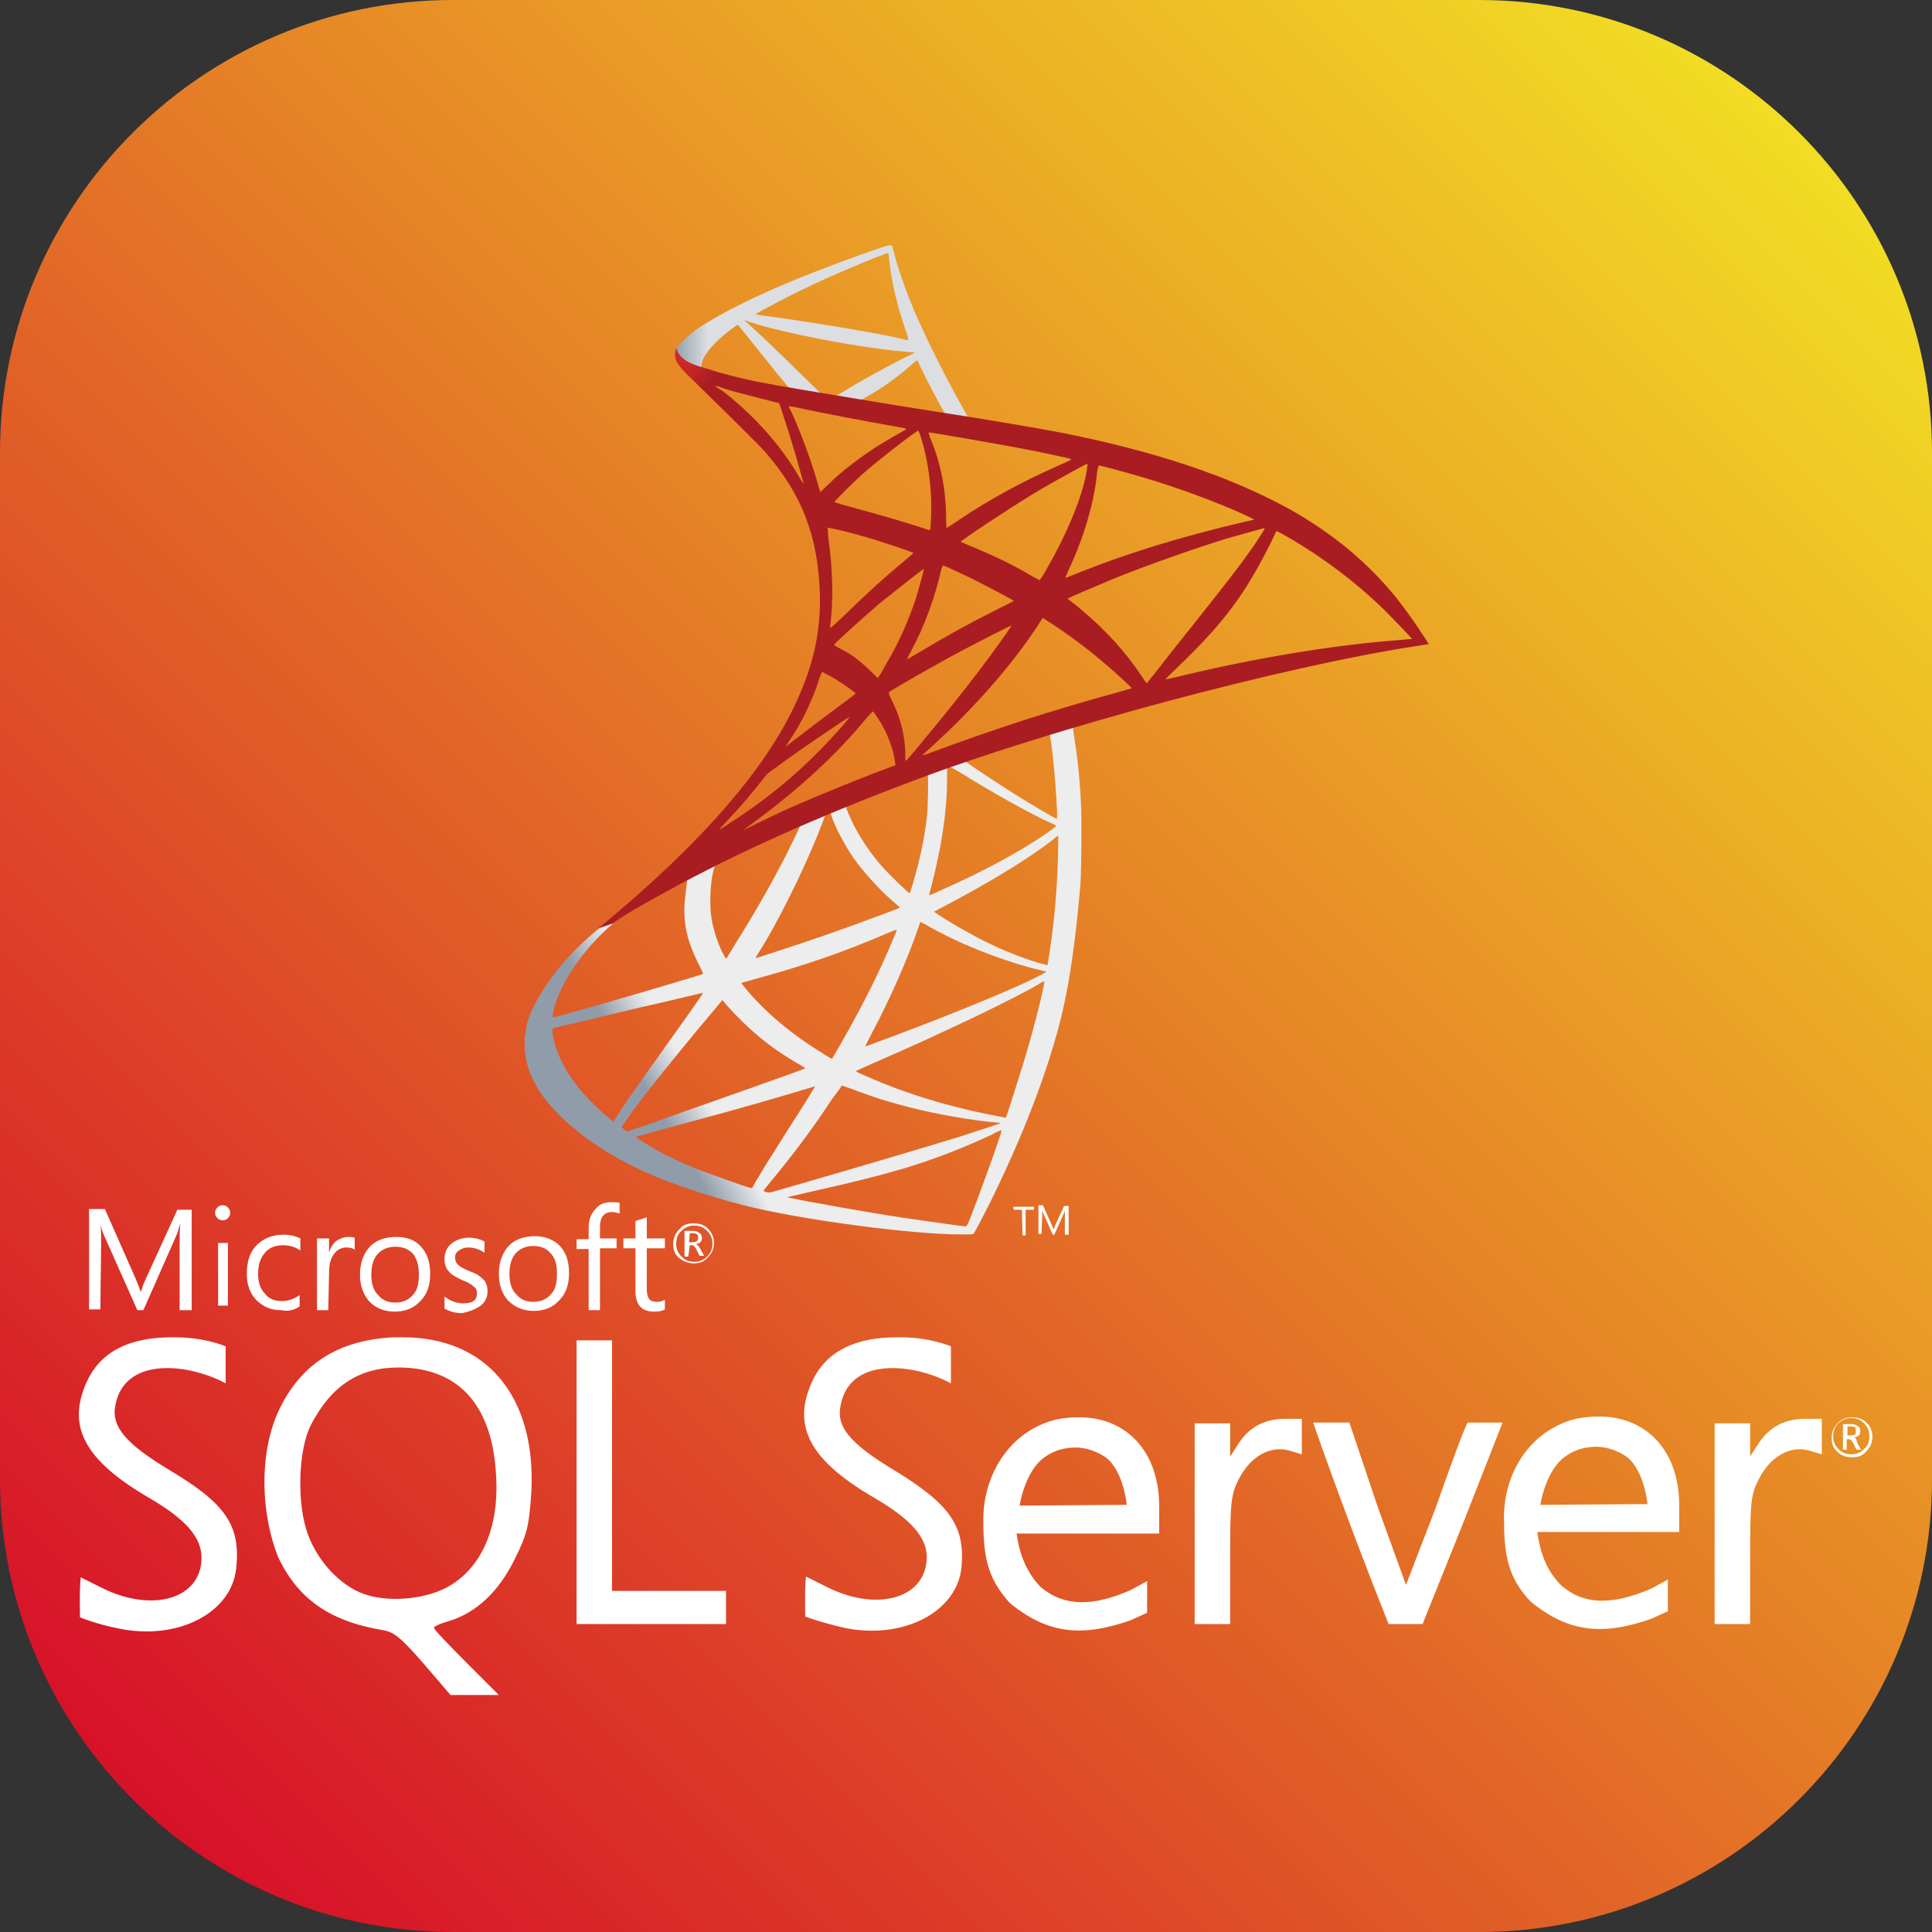 <svg xmlns="http://www.w3.org/2000/svg" viewBox="0 0 256 256" style="enable-background:new 0 0 256 256" xml:space="preserve"><rect x="0" y="0" width="256" height="256" fill="#333333" stroke="none"/><linearGradient id="a" gradientUnits="userSpaceOnUse" x1="0" y1="2" x2="256" y2="258" gradientTransform="matrix(1 0 0 -1 0 258)"><stop offset="0" style="stop-color:#d40129"/><stop offset="1" style="stop-color:#f4ed24"/></linearGradient><path d="M60 0h136c33.1 0 60 26.9 60 60v136c0 33.1-26.9 60-60 60H60c-33.1 0-60-26.9-60-60V60C0 26.9 26.9 0 60 0z" style="fill:url(#a)"/><g transform="matrix(.569 0 0 .569 199.451 -82.735)"><linearGradient id="b" gradientUnits="userSpaceOnUse" x1="91869.25" y1="46580.477" x2="92118.898" y2="46432.961" gradientTransform="matrix(.038 0 0 .038 -3684.775 -1360.07)"><stop offset="0" style="stop-color:#909ca9"/><stop offset="1" style="stop-color:#ededee"/></linearGradient><path style="fill:url(#b)" d="m-95.6 310-46.1 15.1-40.1 17.7-11.2 3c-2.9 2.7-5.9 5.5-9.1 8.3-3.6 3.1-6.9 5.9-9.4 7.9-2.8 2.2-7 6.4-9.1 9.1-3.2 4-5.7 8.2-6.8 11.4-1.9 5.9-1 11.8 2.7 17.3 4.7 7 14.2 14.1 25.2 18.9 5.6 2.5 15.1 5.6 22.2 7.4 11.8 3 34.7 6.2 47.3 6.7 2.5.1 6 .1 6.1 0 .3-.2 2.2-3.9 4.5-8.5 7.7-15.8 13.3-30.6 16.3-43.3 1.8-7.7 3.2-17.9 4.2-30 .2-3.4.3-14.7.1-18.5-.3-6.3-.9-11.4-1.7-16.3-.1-.7-.2-1.4-.1-1.4.1-.1.6-.2 6.2-1.9l-1.2-2.9zm-10.6 6.2c.4 0 1.5 10.7 1.8 17.5.1 1.4 0 2.4 0 2.4-.3 0-5.9-3.3-9.9-5.8-3.5-2.2-10.1-6.6-11.2-7.4-.3-.2-.3-.3 2.5-1.3 5-1.7 16.5-5.4 16.8-5.4zm-23.4 7.7c.3 0 1.1.5 3 1.6 7.2 4.5 16.9 9.9 21.1 11.7 1.3.6 1.4.3-1.5 2.4-6.3 4.3-14.3 8.6-23.9 12.9-1.7.8-3.1 1.4-3.2 1.4-.1 0 .1-.9.4-1.9 2.3-8.7 3.7-17.5 3.7-24.5 0-3.5 0-3.5.4-3.6-.1 0-.1 0 0 0zm-4.9 1.8c.2.2.1 8-.2 10.1-.6 5.1-1.6 9.8-3.2 15.2-.4 1.3-.7 2.4-.8 2.4-.1.2-4.9-4.5-6.5-6.3-2.7-3.1-4.8-6.3-6.4-9.3-.8-1.6-2.1-4.6-2-4.7.6-.4 19-7.5 19.1-7.4zm-22.8 9h.1c.1.1.3.6.5 1.3 1.1 3 3.6 7.5 5.8 10.4 2.4 3.1 5.5 6.5 8.1 8.7.8.7 1.6 1.4 1.7 1.5.2.2.3.2-5.4 2.3-6.6 2.5-13.8 5-22 7.7-2 .6-3.9 1.3-5.9 1.9-.3.1-.2-.1.7-1.5 4.1-6.4 10.3-18.9 13.8-27.7.6-1.5 1.2-3.1 1.3-3.4.1-.5.3-.7.8-.9.2-.2.4-.3.5-.3zm-6.9 2.9c.1.1-1.7 3.8-3.4 7.2-3.4 6.6-7.1 13.1-12 20.9-.8 1.4-1.6 2.6-1.7 2.8-.2.2-.2.2-.8-.9-1.2-2.3-2.2-5.3-2.7-8.1-.5-2.7-.4-7.5.2-10.4.5-2.2.4-2.1 1.5-2.6 4.3-2.3 18.7-9 18.9-8.9zm60.1 2.4v1.5c0 7.8-.8 18.4-2.1 26.2-.2 1.4-.4 2.5-.4 2.5s-1-.3-2.2-.6c-5.2-1.6-10.9-4-16-6.9-3.4-1.8-8.3-4.9-8.2-5 0 0 1.5-.8 3.2-1.7 6.8-3.6 13.4-7.4 19.1-11.2 2.1-1.4 5.3-3.7 6-4.4l.6-.4zm-86.5 10.4c.1 0 .1.3-.1 1.5-.1.9-.3 2.6-.4 3.7-.3 5.1.6 8.9 3.1 14 .7 1.4 1.3 2.6 1.2 2.6-.2.2-23.3 7-30.6 9-2.2.6-4 1.1-4.2 1.1-.2.1-.3 0-.2-.6.8-5.1 4.7-11.8 10.1-17.5 3.6-3.8 6.5-6 11.5-8.8 3.7-1.8 9.2-4.9 9.6-5zm54.4 9.7s.9.4 1.9 1c7.5 4.3 17.8 8.3 26.7 10.4l.8.2-1.1.6c-4.6 2.6-19.9 8.9-35.4 14.7-2.3.8-4.5 1.7-4.9 1.8-.4.2-.8.3-.8.2 0 0 .6-1.3 1.4-2.8 4.4-8.2 8.7-18.1 11-25 .2-.5.4-1.1.4-1.1zm-5.5 1.8s-.2.8-.6 1.6c-3 7.4-7 15.4-12.1 24.4-1.3 2.3-2.4 4.1-2.4 4.1s-1.1-.6-2.3-1.4c-7.4-4.5-13.9-10.1-18.2-15.5l-.6-.8 3.2-.9c11.4-3.1 21-6.4 30.6-10.6 1.2-.5 2.3-.9 2.4-.9zm34.4 12c0 .8-1.7 8-3.2 13.2-1.2 4.4-2.3 7.8-4.2 13.8-.8 2.6-1.6 4.8-1.6 4.8s-.2 0-.5-.1c-10.4-1.9-19.6-4.5-28.3-8-2.4-1-5.9-2.5-6.1-2.7-.1-.1 2-1 4.7-2.2 15.9-6.9 32.3-14.8 38-18.2.6-.4 1.1-.6 1.2-.6zm-79.5 2.7c.1.1-4.4 6.4-10.6 15.1-2.2 3-4.7 6.6-5.6 7.9-.9 1.3-2.4 3.4-3.2 4.7l-1.5 2.3-1.6-1.3c-1.8-1.5-5.1-4.8-6.5-6.6-3-3.7-5-7.7-5.8-11.3-.4-1.7-.4-2.5 0-2.6.5-.1 9.8-2.3 18.5-4.4 4.8-1.1 10.5-2.4 12.5-2.9 2.1-.5 3.8-.9 3.8-.9zm4.5 1.7 1.1 1.3c5 5.6 10.1 9.8 16.3 13.4 1.1.6 2 1.2 1.9 1.2-.2.2-21.5 7.7-31.4 11.2-5.5 2-10.1 3.5-10.1 3.5s-.3-.2-.7-.5l-.6-.5 1-1.5c3.3-4.7 7.4-9.9 16.3-20.7l6.2-7.4zm27.8 19.9s1.6.5 3.4 1.2c4.5 1.7 8.1 2.8 12.9 4 5.9 1.5 14.5 3 19.6 3.4.8.1 1.2.1 1 .2-.2.1-5.4 1.8-9.1 3-6 1.9-24.3 7.3-39.2 11.6-2.8.8-5.1 1.5-5.3 1.5-.3.1-1.5-.2-1.5-.4 0-.1.8-1.1 1.8-2.3 5-6 10-12.7 14.1-19 1.3-1.7 2.3-3.1 2.3-3.2zm-6.2.2s-2.4 4-6.8 10.8c-1.8 2.9-3.9 6.2-4.6 7.3-.7 1.1-1.7 2.9-2.3 3.8l-1 1.8-.5-.1c-1.3-.3-10.1-3.5-12.4-4.4-2.9-1.2-5.9-2.5-8.1-3.7-2.8-1.5-6.3-3.7-6-3.8.1 0 4.8-1.3 10.6-2.9 15.3-4.1 23.7-6.6 29.3-8.3.9-.3 1.8-.5 1.8-.5zm43.4 10.2c.2.3-5.5 16-7.5 21-.5 1.1-.6 1.4-.9 1.4-.6 0-8.8-1.2-13.8-1.9-8.7-1.3-23.2-3.9-26.9-4.7l-.8-.2 5.2-1.2c11.2-2.5 16.5-3.9 22-5.5 6.9-2.1 13.7-4.7 20.5-7.9 1.1-.6 2-1 2.2-1z"/><linearGradient id="c" gradientUnits="userSpaceOnUse" x1="91879.094" y1="41694.223" x2="92079.977" y2="41694.223" gradientTransform="matrix(.038 0 0 .038 -3684.775 -1360.07)"><stop offset="0" style="stop-color:#939fab"/><stop offset="1" style="stop-color:#dcdee1"/></linearGradient><path style="fill:url(#c)" d="M-143.2 202.5c-.8-.1-13.1 4.4-21.1 7.6-10.8 4.4-19.1 8.6-24.3 12.2-1.9 1.4-4.3 3.8-4.7 4.7-.1.3-.2.8-.2 1.2l4.7 4.4 11.1 3.6 26.5 4.7 30.3 5.2.3-2.6h-.3l-4-.6-.8-1.4c-4.1-7.2-8.6-16.2-11.3-22.3-2.1-4.7-4-10.1-5.1-14-.6-2.5-.7-2.7-1.1-2.7zm-.5 1.8c.1 0 .2 1 .3 2.2.6 4.9 1.7 9.6 3.4 14.7 1.3 3.8 1.3 3.6-.2 3.2-3.6-1-19.5-3.7-31-5.3-1.8-.2-3.4-.5-3.4-.5-.1-.1 8.3-4.6 12.1-6.3 4.7-2.4 17.8-7.8 18.8-8zm-33.6 15.6 1.4.5c7.4 2.5 26 6.1 36.2 6.9 1.1.1 2.1.2 2.2.2 0 0-.9.6-2.2 1.1-4.9 2.5-10.4 5.5-14.1 7.8-1.1.7-2.1 1.3-2.3 1.3-.1 0-.9-.1-1.6-.2l-1.4-.2-3.5-3.4c-6.1-6-10.9-10.6-12.8-12.3l-1.9-1.7zm-1.4 1.1 4.9 6.1c2.7 3.4 5.4 6.7 6 7.4.6.7 1.1 1.3 1 1.4-.1.1-7.1-1.3-10.8-2.1-3.8-.9-5.4-1.3-7.7-2l-1.9-.6v-.5c0-2.3 3-5.8 8-9.4l.5-.3zm41.7 8.3c.1 0 .3.3.7 1.3 1.2 2.6 4.9 9.7 5.8 11 .3.5.8.5-4.1-.3-11.8-1.9-15.6-2.5-15.6-2.6 0 0 .3-.3.8-.5 3.7-2 7.4-4.6 10.6-7.4.8-.7 1.5-1.3 1.7-1.4 0-.1.1-.1.1-.1z"/><radialGradient id="d" cx="-137079.578" cy="-29820.832" r="266.705" gradientTransform="matrix(-.036 -.005 .011 -.073 -4797.268 -2642.002)" gradientUnits="userSpaceOnUse"><stop offset="0" style="stop-color:#ee352c"/><stop offset="1" style="stop-color:#a91d22"/></radialGradient><path style="fill:url(#d)" d="M-193 226.5s-.8 1.2 0 3c.5 1.1 1.8 2.5 3.3 3.9 0 0 15.5 15.1 17.4 17.3 8.6 9.9 12.3 19.7 12.7 33.1.2 8.6-1.4 16.2-5.5 25.1-7.2 15.8-22.5 33.3-46.1 52.7l3.5-1.2c2.2-1.7 5.3-3.5 12.4-7.4 16.4-9 34.9-17.3 57.5-25.8 32.6-12.3 86.3-26.6 116.8-31.3l3.2-.5-.5-.8c-2.8-4.3-4.7-7-7-9.9-6.7-8.3-14.8-15-24.7-20.6-13.7-7.6-31.3-13.6-53.7-18-4.2-.8-13.5-2.4-21-3.6-16-2.5-26.3-4.2-37.6-6.1-4.1-.7-10.2-1.7-14.2-2.6-2.1-.5-6.1-1.4-9.2-2.5-2.9-.8-6.6-1.8-7.3-4.8zm9 8.7s.6.2 1.3.4c1.3.5 3 1 5.1 1.5 1.5.4 3.1.8 4.6 1.2 2.1.5 3.8 1 3.9 1 .2.2 3.8 11.5 4.9 15.8.5 1.6.8 3 .8 3s-.4-.6-.9-1.4c-4.1-7.2-10.5-14.5-18-20.3-1-.5-1.7-1.1-1.7-1.2zm17.1 4.8c.2 0 .9.1 1.9.3 5.9 1.3 16.6 3.3 23.4 4.5 1.2.2 2.1.4 2.1.5 0 .1-.4.3-.9.6-1.1.6-5.8 3.3-7.3 4.4-3.9 2.6-7.4 5.4-9.9 7.9-1 1-1.9 1.8-1.9 1.8s-.2-.6-.4-1.3c-1.3-4.8-3.9-12-6.2-17.1-.5-.9-.8-1.6-.8-1.6zm30.2 5.7c.2.1.6 1.3 1.3 3.9 1.3 5.1 1.9 10.7 1.7 16-.1 1.5-.1 2.8-.2 3l-.1.3-1.8-.6c-3.7-1.2-9.8-3-15-4.4-3-.8-5.4-1.5-5.4-1.6 0-.2 4.3-4.5 6.2-6.2 3.4-3.1 13-10.5 13.3-10.4zm2.4.4c.1-.1 14.4 2.4 20.9 3.6 4.8.9 11.9 2.4 12.3 2.6.2.1-.5.5-2.9 1.5-9.2 4.1-16 7.9-22.8 12.4l-3.3 2.2s-.1-1-.1-2.2c0-6.6-1.3-13.3-3.8-19-.1-.6-.3-1.1-.3-1.1zm37 7.3c.1.1-.3 2.9-.8 4.6-1.3 5.2-4.6 12.9-8.8 20.1-.7 1.3-1.4 2.3-1.5 2.4-.1 0-1-.5-2.1-1.1-4-2.4-8.6-4.6-13.7-6.7-1.4-.6-2.6-1.1-2.6-1.1-.2-.2 11-7.6 16.9-11.2 4.8-2.9 12.5-7.1 12.6-7zm2.7.4c.3 0 6.7 1.7 10 2.7 8.2 2.4 17.6 5.9 23.7 8.7l2.5 1.2-1.8.4c-15 3.5-27.8 7.4-40.2 12.4-1 .4-1.9.8-2 .8-.1 0 .3-.8.7-1.8 3.7-7.9 6.1-16.2 6.7-23.2.2-.7.3-1.2.4-1.2zm-63.2 14.5c.1-.1 4.9 1 7.6 1.8 4 1.1 12.4 3.9 12.4 4.1 0 0-.9.8-2.1 1.8-4.6 3.8-9 7.8-14.2 12.9-1.6 1.5-2.9 2.7-3 2.7-.1 0-.1-.2-.1-.5.8-5.9.6-13.4-.5-21 0-.9-.1-1.8-.1-1.8zm101.8.1c.1.1-2.2 3.7-3.7 5.7-2.1 3-5.2 7-12.1 15.7-3.7 4.6-7.8 9.8-9.1 11.5-1.4 1.7-2.5 3.2-2.6 3.2 0 0-.5-.6-1-1.4-3.9-5.9-8.6-11-14.1-15.6-1-.9-2.2-1.8-2.6-2.1-.4-.3-.7-.6-.7-.6 0-.1 5.9-2.6 10.4-4.5 7.9-3.2 18.6-7 26.7-9.5 4.3-1.2 8.8-2.5 8.8-2.4zm2.7.7c.1 0 1 .4 2 1 8.5 4.8 16.8 11.1 23.3 17.5 1.8 1.8 6.4 6.6 6.3 6.6 0 0-1.6.1-3.5.3-14.7 1.1-33.5 4.2-51.5 8.6-1.2.3-2.3.5-2.4.5-.1 0 1.3-1.4 3-3 10.6-10.2 15.4-16.7 21.2-28.2.9-1.7 1.5-3.2 1.6-3.3zm-77.6 8c.5.1 5 2.2 8.4 3.9 3.1 1.6 7.8 4.1 8.1 4.3 0 0-1.6.9-3.7 1.9-6.6 3.3-12.2 6.4-18 9.9-1.7 1-3.1 1.8-3.1 1.8-.1 0-.1-.1.8-1.8 3.1-5.7 5.6-12.5 7.1-19.2.2-.5.3-.8.4-.8zm-4.5.8c.1.1-1.1 4.4-1.8 6.7-1.4 4.4-3.8 10-6.2 14.1-.6 1-1.4 2.4-1.8 3.2l-.9 1.4-2-1.9c-2.3-2.2-4.1-3.6-6.5-4.8-.9-.5-1.7-.9-1.7-1 0-.3 6-5.7 10.5-9.6 3.4-2.7 10.3-8.2 10.4-8.1zm27.7 11.4 1.7 1.1c3.9 2.5 8.5 5.9 12 8.9 2 1.6 5.8 5.1 6.6 5.9l.4.5-2.8.8c-16 4.4-28.3 8.4-42.7 13.7-1.6.6-3 1.1-3.1 1.1-.2 0-.4.2 3.2-3.1 9.2-8.5 17.4-17.8 23.4-26.9l1.3-2zm-7.3 1.8c.1.1-4.7 6.8-7.6 10.6-3.4 4.5-9.5 12.1-13.7 17.1-1.7 2.1-3.2 3.8-3.3 3.8-.1 0-.1-.5-.1-1.3 0-4.2-1.1-8.7-3-12.5-.8-1.6-.9-2-.8-2.2.7-.6 10.8-6.4 17.2-9.8 4.4-2.3 11.2-5.8 11.3-5.7zm-44.1 10.8c.1 0 .9.4 1.8.9 2.2 1.2 4.2 2.6 6 4 .1.1-.8.8-2 1.7-3.3 2.4-8.3 6.2-11.3 8.5-3.1 2.4-3.2 2.5-2.8 2 2.3-3.5 3.5-5.5 4.7-8.1 1.1-2.3 2.2-4.9 2.9-7.3.3-.9.7-1.7.7-1.7zm11.8 9.2c.2 0 .4.3 1.3 1.7 2 3 3.5 6.9 3.9 10.1l.1.7-4.8 1.8c-8.5 3.3-16.4 6.6-21.7 9-1.5.7-4.1 2-5.8 2.8-1.7.9-3.1 1.5-3.1 1.5s1.1-.8 2.4-1.8c10.4-7.6 19.4-15.9 26.2-24.2.7-.8 1.4-1.6 1.5-1.6zm-5.4 1.3c.1.1-3.8 4.6-6.6 7.4-6.7 6.9-13.4 12.2-21.6 17.5-1 .7-2 1.3-2.1 1.3-.2.1.1-.2 3.7-4.1 2.3-2.5 4-4.6 6-7.1 1.3-1.7 1.6-2 3.5-3.3 5.1-3.8 16.9-11.8 17.1-11.7z"/></g><path d="M53.2 177.2h-1.1c-7.4.4-12.4 3.6-15.3 10-2.5 5.7-2.2 13.3 0 19 2.6 5.6 6.8 8.6 13.9 9.8 1.5.2 2.5 1.1 5.4 4.4l3.6 4.2h6.4l-4.3-4.3c-2.4-2.4-4.3-4.4-4.3-4.6 0-.2.9-.6 2-.9 3.6-1.1 6.6-3.9 8.7-8.2 1.7-3.4 1.9-4.5 2.2-8.8.7-12.8-6-20.7-17.2-20.6zm5.7 33.3c-3.1 1.5-7.7 1.8-10.7.7-3.1-1.1-6.1-4.3-7.4-7.9-1.5-4-1.3-11.2.4-14.5 2.7-5.2 6.4-7.6 11.6-7.6 7.8 0 12.3 4.8 12.9 13.8.6 7.5-2 13.1-6.8 15.5zM170.3 188c-2.7 0-4.8 1.1-6.2 3.3L163 193v-4.4h-4.7v26.6h4.7v-8.5c0-7.8.1-8.7 1.2-10.8 1.5-2.9 4.1-4.4 6.6-3.7l1.7.5V188h-2.2zm-27.5-.2c-.9 0-1.9.1-2.9.3-6.3 1.6-9.8 7.6-9.6 13.8 0 5.2 1 7.7 3.5 10.5 5.1 4.2 9.7 4.5 16 2.3l2.2-1v-4.2l-2.2 1.2c-5 2.2-8.8 2.2-11.9-.4-1.9-2-2.8-4.3-3.2-7.1h18.9v-3.6c0-7.3-4.4-11.9-10.8-11.8zm-7.7 11.7s.7-4.6 3.3-6.4c1.2-.9 2.7-1.3 4.1-1.3 1.4 0 2.8.5 4 1.3 2.4 1.8 2.8 6.3 2.8 6.3l-14.2.1zm-112.8-4.8c-5.1-3.1-7.3-5.3-7.1-7.9.8-7.2 9.7-6.2 14.7-3.5v-4.9s-2.7-1.2-6.7-1.2c-6-.1-9.9 1.9-11.7 5.9-2.7 5.9-.3 10.4 8.3 15.4 4.8 2.8 6.9 5.2 6.9 7.9 0 5.5-6.6 7.4-13.4 3.9l-2.6-1.3c-.2 1.6-.1 5.3-.1 5.3s2.1.9 5.2 1.5c7.8 1.6 14.9-2.1 15.5-8 .6-5.7-1.4-8.6-9-13.1zm189.4-7c-.9 0-1.9.1-2.9.3-6.3 1.6-9.8 7.6-9.5 13.8 0 5.2 1 7.7 3.5 10.4 5.1 4.2 9.7 4.5 16 2.3l2.2-1v-4.2l-2.2 1.2c-5.1 2.2-8.9 2.2-11.9-.4-2-2-2.8-4.3-3.2-7.1h18.8v-3.6c0-7.2-4.4-11.8-10.8-11.7zm-7.6 11.7s.7-4.6 3.3-6.4c1.2-.9 2.7-1.3 4.1-1.3 1.4 0 2.8.5 4 1.3 2.4 1.8 2.8 6.3 2.8 6.3l-14.2.1zm-85.8-4.7c-5.1-3.1-7.3-5.3-7-7.9.8-7.2 9.7-6.2 14.7-3.5v-4.9s-2.7-1.2-6.7-1.2c-6-.1-9.9 1.9-11.7 5.9-2.7 5.9-.3 10.4 8.3 15.4 4.8 2.8 6.9 5.2 6.9 7.8 0 5.5-6.6 7.4-13.4 3.9l-2.6-1.3c-.2 1.6-.1 5.3-.1 5.3s2.1.8 5.2 1.5c7.8 1.6 14.9-2.1 15.5-8 .5-5.5-1.5-8.4-9.1-13zm120.9-6.7c-2.7 0-4.8 1.1-6.2 3.3l-1.1 1.7v-4.4h-4.7v26.6h4.7v-8.5c0-7.8.1-8.7 1.2-10.8 1.5-2.9 4.1-4.4 6.6-3.7l1.7.5V188h-2.2zm-158.1 6.6v-17h-4.7v37.6h19.8v-4.4H81.1v-16.2zm109.1 5.3-3.9 10.1-3.7-10.2-3.8-11.3H174c3.1 8.9 6.5 17.9 10 26.7h4.5l5.3-13.2 5.3-13.5h-4.6c-.2 0-2.2 5.4-4.3 11.4zm-98.3-32.5c.8 0 1.4-.2 1.9-.8.5-.5.8-1.1.8-1.9 0-.8-.3-1.4-.8-1.9s-1.1-.7-1.9-.7c-.8 0-1.4.2-1.9.8-.5.5-.8 1.2-.8 1.9 0 .8.2 1.4.8 1.9.5.4 1.2.7 1.9.7zm-1.6-4.3c.5-.5 1-.7 1.7-.7s1.2.2 1.7.7c.5.5.7 1 .7 1.7s-.2 1.2-.7 1.7c-.5.5-1 .7-1.7.7s-1.2-.2-1.7-.7c-.5-.5-.7-1-.7-1.7s.2-1.3.7-1.7zm1.1 1.9h.3c.2 0 .4.2.6.6l.4.8h.6l-.5-.9c-.2-.4-.4-.6-.6-.6.3-.1.5-.2.6-.3.2-.2.2-.4.2-.6 0-.3-.1-.5-.3-.6-.2-.2-.5-.3-1-.3h-1v3.4h.5l.2-1.5zm0-1.6h.4c.3 0 .5.1.6.2.1.1.1.2.1.4 0 .4-.2.6-.7.6h-.5l.1-1.2zm-78 1.3c0-1.2 0-2.1-.1-2.6.1.6.3 1.1.4 1.4l4.5 10.1h.8l4.5-10.2c.1-.3.2-.7.4-1.3-.1 1-.1 1.9-.1 2.6v8.9h1.6v-13.3h-1.9l-4.2 9.2c-.2.4-.4.9-.6 1.6h-.1c-.1-.4-.3-.9-.6-1.6l-4.1-9.3h-2.1v13.3h1.5l.1-8.8zm15.5 0h1.3v8.3h-1.3v-8.3zm.6-3c.3 0 .5-.1.7-.3.2-.2.3-.4.3-.7 0-.3-.1-.5-.3-.7-.2-.2-.4-.3-.7-.3-.3 0-.5.1-.7.3-.2.2-.3.4-.3.7 0 .3.1.5.3.7.2.2.5.3.7.3zm10.2 11.4v-1.5c-.7.5-1.5.8-2.3.8-1 0-1.8-.3-2.3-1-.6-.6-.9-1.5-.9-2.6 0-1.2.3-2.1.9-2.8.6-.7 1.4-1 2.4-1 .8 0 1.6.2 2.3.7v-1.6c-.6-.3-1.4-.5-2.2-.5-1.5 0-2.7.5-3.6 1.4-.9.9-1.3 2.2-1.3 3.8 0 1.4.4 2.5 1.2 3.4.9.9 1.9 1.4 3.3 1.4 1 .2 1.8 0 2.5-.5zm3.9-4.4c0-1.1.2-2 .7-2.6.4-.5.9-.8 1.6-.8.5 0 .9.1 1.1.3V164c-.2-.1-.5-.1-.9-.1-.5 0-1 .2-1.5.5-.5.4-.8.9-1 1.6v-1.9H42v9.5h1.5l.1-4.9zm8.7 5.1c1.4 0 2.6-.5 3.4-1.4.9-.9 1.3-2.1 1.3-3.6 0-1.6-.4-2.7-1.2-3.6-.8-.9-1.9-1.3-3.3-1.3s-2.6.4-3.4 1.2c-.9.9-1.4 2.2-1.4 3.8 0 1.4.4 2.6 1.2 3.5.8.9 2 1.4 3.4 1.4zm-2.2-7.7c.6-.6 1.3-.9 2.3-.9 1 0 1.7.3 2.3.9.5.6.8 1.5.8 2.8 0 1.2-.2 2.1-.8 2.7-.5.6-1.3 1-2.3 1-1 0-1.7-.3-2.3-1-.6-.6-.9-1.5-.9-2.7 0-1.2.3-2.2.9-2.8zm13.6 6.9c.6-.5.9-1.1.9-1.9 0-.7-.2-1.3-.7-1.7-.4-.4-.9-.7-1.8-1-.7-.3-1.2-.6-1.4-.8-.2-.2-.4-.5-.4-1 0-.4.2-.7.5-.9.3-.2.7-.4 1.2-.4.8 0 1.5.2 2.2.7v-1.5c-.6-.3-1.3-.5-2-.5-1 0-1.8.3-2.4.8-.6.5-.9 1.2-.9 2 0 .7.2 1.3.6 1.7.3.4.9.7 1.7 1.1.8.3 1.3.6 1.6.9.3.2.4.5.4.9 0 .9-.6 1.3-1.8 1.3-.9 0-1.7-.3-2.5-.9v1.6c.7.4 1.5.6 2.3.6 1-.2 1.8-.5 2.5-1zm7.2-9.2c-1.4 0-2.6.4-3.4 1.2-.9.9-1.4 2.2-1.4 3.8 0 1.4.4 2.6 1.2 3.5.9.9 2 1.4 3.4 1.4 1.5 0 2.6-.5 3.4-1.4.9-.9 1.3-2.1 1.3-3.6 0-1.6-.4-2.7-1.2-3.6-.8-.8-1.9-1.3-3.3-1.3zm2.9 5c0 1.2-.2 2.1-.8 2.7-.5.6-1.3 1-2.3 1-1 0-1.7-.3-2.3-1-.6-.6-.9-1.5-.9-2.7 0-1.2.3-2.2.9-2.8.6-.6 1.3-.9 2.3-.9.9 0 1.7.3 2.2.9.7.7.9 1.6.9 2.8zm4.2 4.8h1.5v-8.2h2.2v-1.3h-2.2v-1.5c0-1.3.5-2 1.6-2 .4 0 .7.1 1 .2v-1.4c-.3-.1-.6-.1-1.1-.1-.8 0-1.5.2-2 .8-.6.6-1 1.4-1 2.5v1.6h-1.6v1.3H78v8.1zm6.2-2.6c0 1.9.8 2.8 2.5 2.8.6 0 1.1-.1 1.4-.3v-1.3c-.3.2-.6.3-1 .3-.5 0-.9-.1-1.1-.4-.2-.3-.3-.7-.3-1.4v-5.3h2.4v-1.3h-2.4v-2.8c-.5.2-1 .3-1.5.5v2.3h-1.6v1.3h1.6v5.6zm163.1 17.5c-.5-.5-1.1-.7-1.9-.7-.8 0-1.4.2-1.9.8-.5.5-.8 1.1-.8 1.9 0 .8.2 1.4.8 1.9.5.5 1.2.7 1.9.7.8 0 1.4-.2 1.9-.8.5-.5.8-1.1.8-1.9 0-.8-.3-1.5-.8-1.9zm-.3 3.5c-.5.5-1 .7-1.7.7s-1.2-.2-1.7-.7c-.5-.5-.7-1-.7-1.7s.2-1.2.7-1.7c.5-.5 1-.7 1.7-.7s1.2.2 1.7.7c.5.5.7 1 .7 1.7s-.2 1.3-.7 1.7zm-1.3-1.5c.3-.1.5-.2.6-.3.2-.2.2-.4.2-.6 0-.3-.1-.5-.3-.6-.2-.2-.5-.3-1-.3h-1v3.4h.5v-1.4h.3c.2 0 .4.2.6.6l.4.8h.6l-.5-.9c-.1-.5-.2-.7-.4-.7zm-.4-.3h-.5V189h.4c.3 0 .5.1.6.1.1.1.1.2.1.4.1.5-.1.7-.6.7zm-109.8-26.5h.4v-3.4h1.1v-.4h-2.7v.4h1.1l.1 3.4zm2.6-2.6v-.8c0 .2.1.3.1.4l1.3 2.9h.2l1.3-2.9c0-.1.1-.2.1-.4v3.3h.5v-3.8h-.6l-1.2 2.6c0 .1-.1.3-.2.5 0-.1-.1-.2-.2-.5l-1.2-2.7h-.6v3.8h.4l.1-2.4z" style="fill:#fff"/></svg>